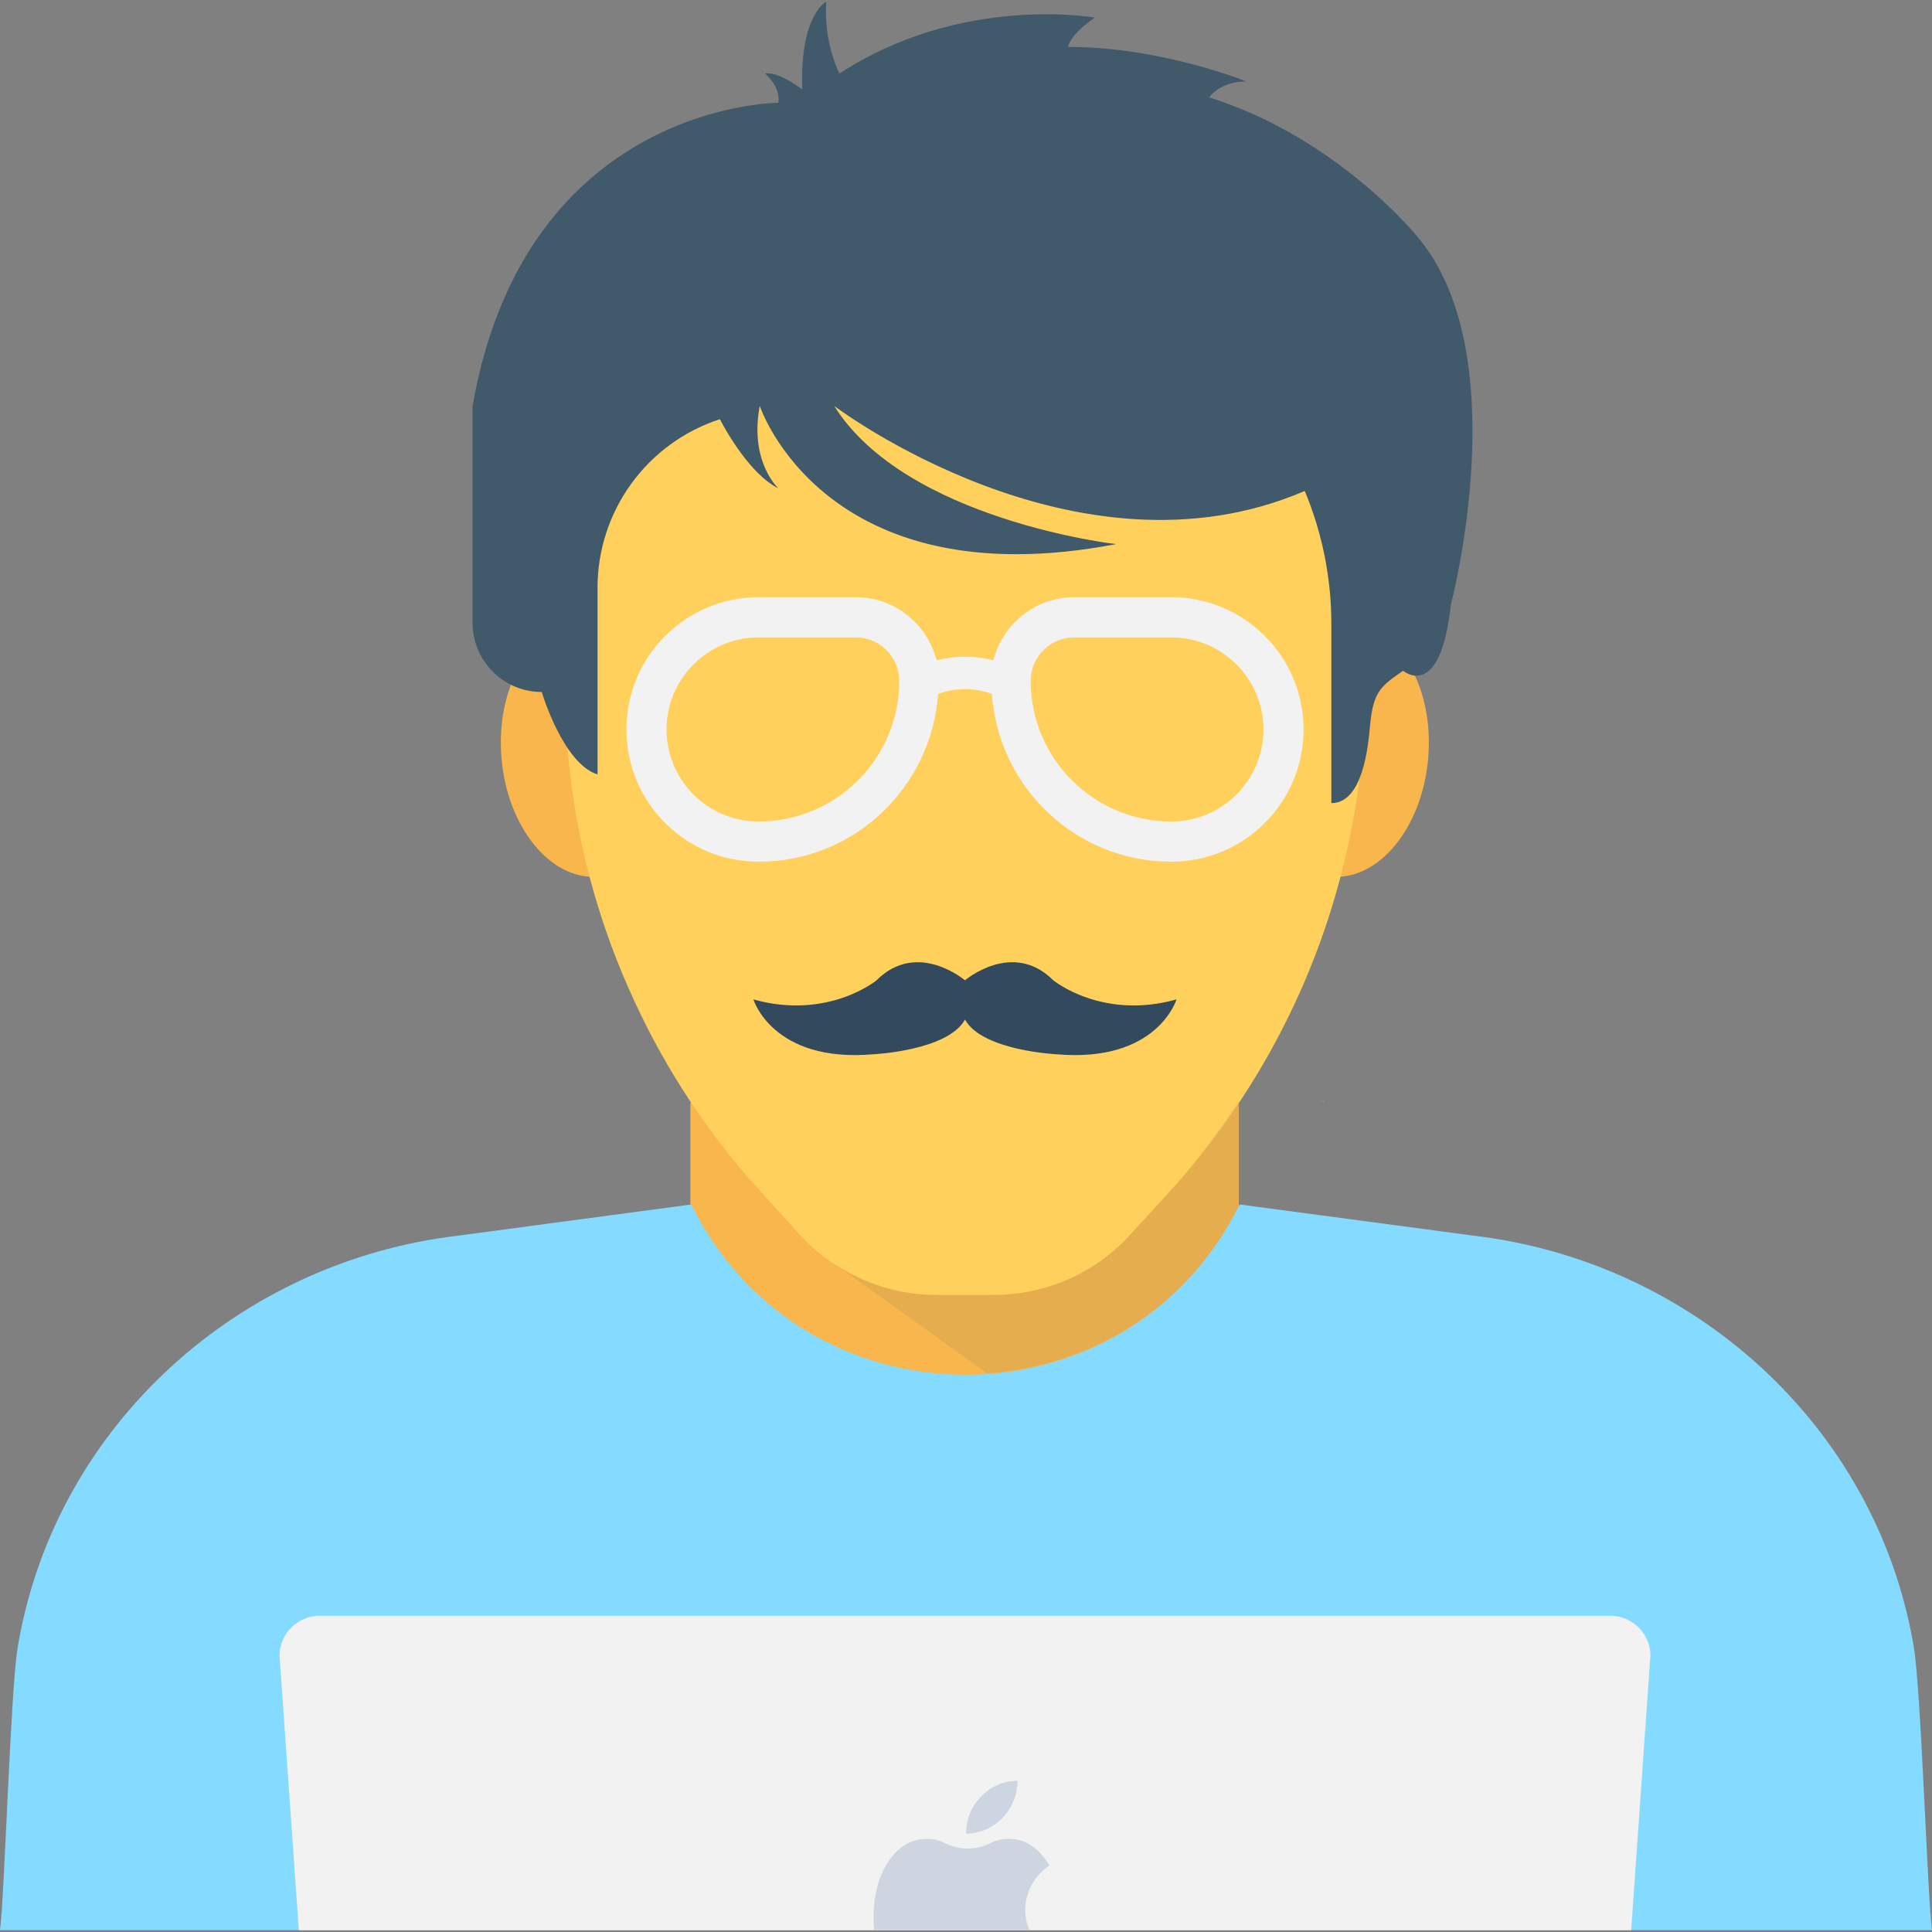 <?xml version="1.0" encoding="iso-8859-1"?>
<!-- Generator: Adobe Illustrator 19.0.0, SVG Export Plug-In . SVG Version: 6.00 Build 0)  -->
<svg version="1.1" id="Capa_1" xmlns="http://www.w3.org/2000/svg" xmlns:xlink="http://www.w3.org/1999/xlink" x="0px" y="0px"
	 viewBox="0 0 512.896 512.896" style="enable-background:new 0 0 512.896 512.896;" xml:space="preserve">
<rect x="0" y="0" width="512.896" height="512.896" fill="#808080" stroke="none"/>
<g>
	<rect x="183.275" y="292.773" style="fill:#F8B64C;" width="145.611" height="131.36"/>
	<path style="fill:#F8B64C;" d="M178.912,197.36c1.621,18.443-7.328,34.272-19.957,35.371
		c-12.651,1.109-24.213-12.939-25.813-31.371c-1.611-18.421,7.328-34.251,19.979-35.349
		C165.76,164.901,177.312,178.939,178.912,197.36"/>
	<path style="fill:#F8B64C;" d="M379.136,201.381c-1.6,18.421-13.152,32.459-25.792,31.349
		c-12.661-1.109-21.589-16.939-19.979-35.349c1.6-18.443,13.163-32.48,25.813-31.371
		C371.819,167.109,380.768,182.949,379.136,201.381"/>
</g>
<path style="fill:#FFD15C;" d="M362.475,149.157v34.901c-0.107,7.381-0.523,14.773-1.44,22.059
	c-1.547,12.128-4.117,24.021-7.712,35.52c-8.704,27.808-23.392,53.483-43.211,75.136l-10.165,11.083
	c-9.237,10.165-22.379,15.904-36.128,15.904h-15.392c-13.643,0-26.795-5.856-36.032-15.904l-10.048-11.083
	c-14.08-15.307-25.568-32.736-34.08-51.328c-8.629-18.688-14.379-38.709-16.832-59.339c-0.939-7.296-1.44-14.677-1.44-22.059
	c-0.107-0.832-0.107-1.547-0.107-2.368v-31.904c0-10.059,1.44-19.915,4.107-29.141c12.629-44.459,53.568-77.099,102.229-77.099
	c48.565,0,89.515,32.64,102.144,77.099C361.035,129.659,362.475,139.301,362.475,149.157"/>
<g>
	<path style="fill:#ACB3BA;" d="M350.944,292.187c-0.117,0.117-0.224,0.117-0.224,0.117v-0.235
		C350.827,292.069,350.944,292.187,350.944,292.187"/>
	<path style="fill:#ACB3BA;" d="M351.392,292.069v0.224c0,0-0.107,0-0.224-0.117C351.168,292.187,351.285,292.069,351.392,292.069"
		/>
</g>
<path style="fill:#84DBFF;" d="M512.896,512.4H0c1.163-8.107,2.773-63.275,4.683-74.997c0.085-0.459,0.171-0.917,0.235-1.376
	c10.24-57.717,58.539-101.163,116.757-108l61.824-8.267l0.021,0.043c29.835,60.235,115.776,60.224,145.568-0.043l61.92,8.256
	c58.229,6.795,106.56,50.229,116.832,107.947c0.096,0.48,0.171,0.96,0.245,1.44C510.016,449.125,511.723,504.293,512.896,512.4"/>
<path style="fill:#F2F2F2;" d="M438.048,440.891l-5.013,71.52H79.328l-5.024-71.52c-0.853-6.304,4.171-11.947,10.56-11.947h342.613
	C433.888,428.944,438.901,434.587,438.048,440.891"/>
<g>
	<path style="fill:#CDD6E0;" d="M270.123,472.773c-7.541,0-13.664,6.293-13.664,14.005
		C263.936,486.779,270.048,480.539,270.123,472.773"/>
	<path style="fill:#CDD6E0;" d="M272.181,506.789c0,2.027,0.309,3.947,1.163,5.653h-41.269c-1.28-12.587,4.373-23.584,12.896-24.213
		c2.037-0.224,4.064,0.107,5.877,1.067c3.947,1.92,8.213,1.92,12.053,0c1.931-0.96,3.947-1.28,5.973-1.067
		c3.957,0.213,7.36,2.976,9.707,7.029C274.848,497.712,272.288,501.989,272.181,506.789"/>
</g>
<path style="fill:#334A5E;" d="M312.331,265.317c0,0-5.067,16.864-31.755,14.571c0,0-19.787-0.917-24.395-9.216
	c-4.619,8.299-24.395,9.216-24.395,9.216c-26.709,2.293-31.776-14.571-31.776-14.571c19.787,5.547,32.683-5.067,32.683-5.067
	c10.816-10.816,23.477,0,23.477,0s12.651-10.816,23.456,0C279.637,260.251,292.544,270.864,312.331,265.317"/>
<path style="fill:#40596B;" d="M376.032,62.544c0,0-21.173-26.101-55.051-36.693c0,0,2.827-4.235,9.877-4.235
	c0,0-22.571-9.163-47.285-9.163c0,0,0-2.837,7.061-7.776c0,0-35.296-6.347-67.776,14.837c0,0-4.224-7.776-3.52-19.061
	c0,0-7.061,3.52-6.357,23.296c0,0-6.357-4.939-9.877-4.224c0,0,4.224,3.52,3.52,7.765c0,0-67.04,0-81.163,80.459v57.589
	c0,10.144,8.213,18.368,18.357,18.368c0,0,5.643,19.051,14.816,21.888v-49.579c0-20.363,13.12-38.421,32.48-44.725
	c0,0,7.061,14.112,15.52,18.357c0,0-7.755-7.061-4.939-21.888c0,0,16.939,51.52,94.581,36.693c0,0-55.765-6.357-74.827-36.693
	c0,0,64.224,48.693,124.928,22.581c4.672,11.179,7.061,23.179,7.061,35.307v47.563h0.011c8.469,0,9.792-15.456,10.283-20.789
	c0.832-8.981,3.029-10.379,8.757-14.357c0,0,9.877,8.48,12.693-17.643C385.205,160.379,402.848,93.605,376.032,62.544"/>
<path style="fill:#F2F2F2;" d="M310.955,158.544h-25.771c-10.389,0-19.019,7.147-21.472,16.757c-4.939-1.291-10.133-1.291-15.072,0
	c-2.443-9.611-11.083-16.757-21.461-16.757h-25.781c-19.392,0-35.104,15.733-35.104,35.115s15.712,35.104,35.104,35.104
	c25.333,0,45.856-19.68,47.648-44.544c4.576-1.696,9.707-1.696,14.261,0c1.792,24.864,22.315,44.544,47.648,44.544
	c19.392,0,35.104-15.723,35.104-35.104S330.347,158.544,310.955,158.544 M201.397,218.096c-13.493,0-24.448-10.944-24.448-24.437
	c0-13.483,10.955-24.448,24.448-24.448h25.781c6.368,0,11.552,5.173,11.552,11.552C238.731,201.36,221.984,218.096,201.397,218.096
	 M310.955,218.096c-20.587,0-37.333-16.736-37.333-37.333c0-6.379,5.184-11.552,11.563-11.552h25.771
	c13.483,0,24.459,10.965,24.459,24.448C335.413,207.152,324.437,218.096,310.955,218.096"/>
<g style="opacity:0.1;">
	<g>
		<path style="fill:#40596B;" d="M310.123,316.784l-10.165,11.083c-9.227,10.155-22.379,15.904-36.128,15.904h-15.403
			c-9.781,0-19.243-3.104-27.253-8.523l40.875,29.333c26.869-1.856,52.928-16.608,66.891-44.544v-27.275h-0.352
			C322.987,301.147,316.971,309.285,310.123,316.784"/>
	</g>
</g>
<g>
</g>
<g>
</g>
<g>
</g>
<g>
</g>
<g>
</g>
<g>
</g>
<g>
</g>
<g>
</g>
<g>
</g>
<g>
</g>
<g>
</g>
<g>
</g>
<g>
</g>
<g>
</g>
<g>
</g>
</svg>
